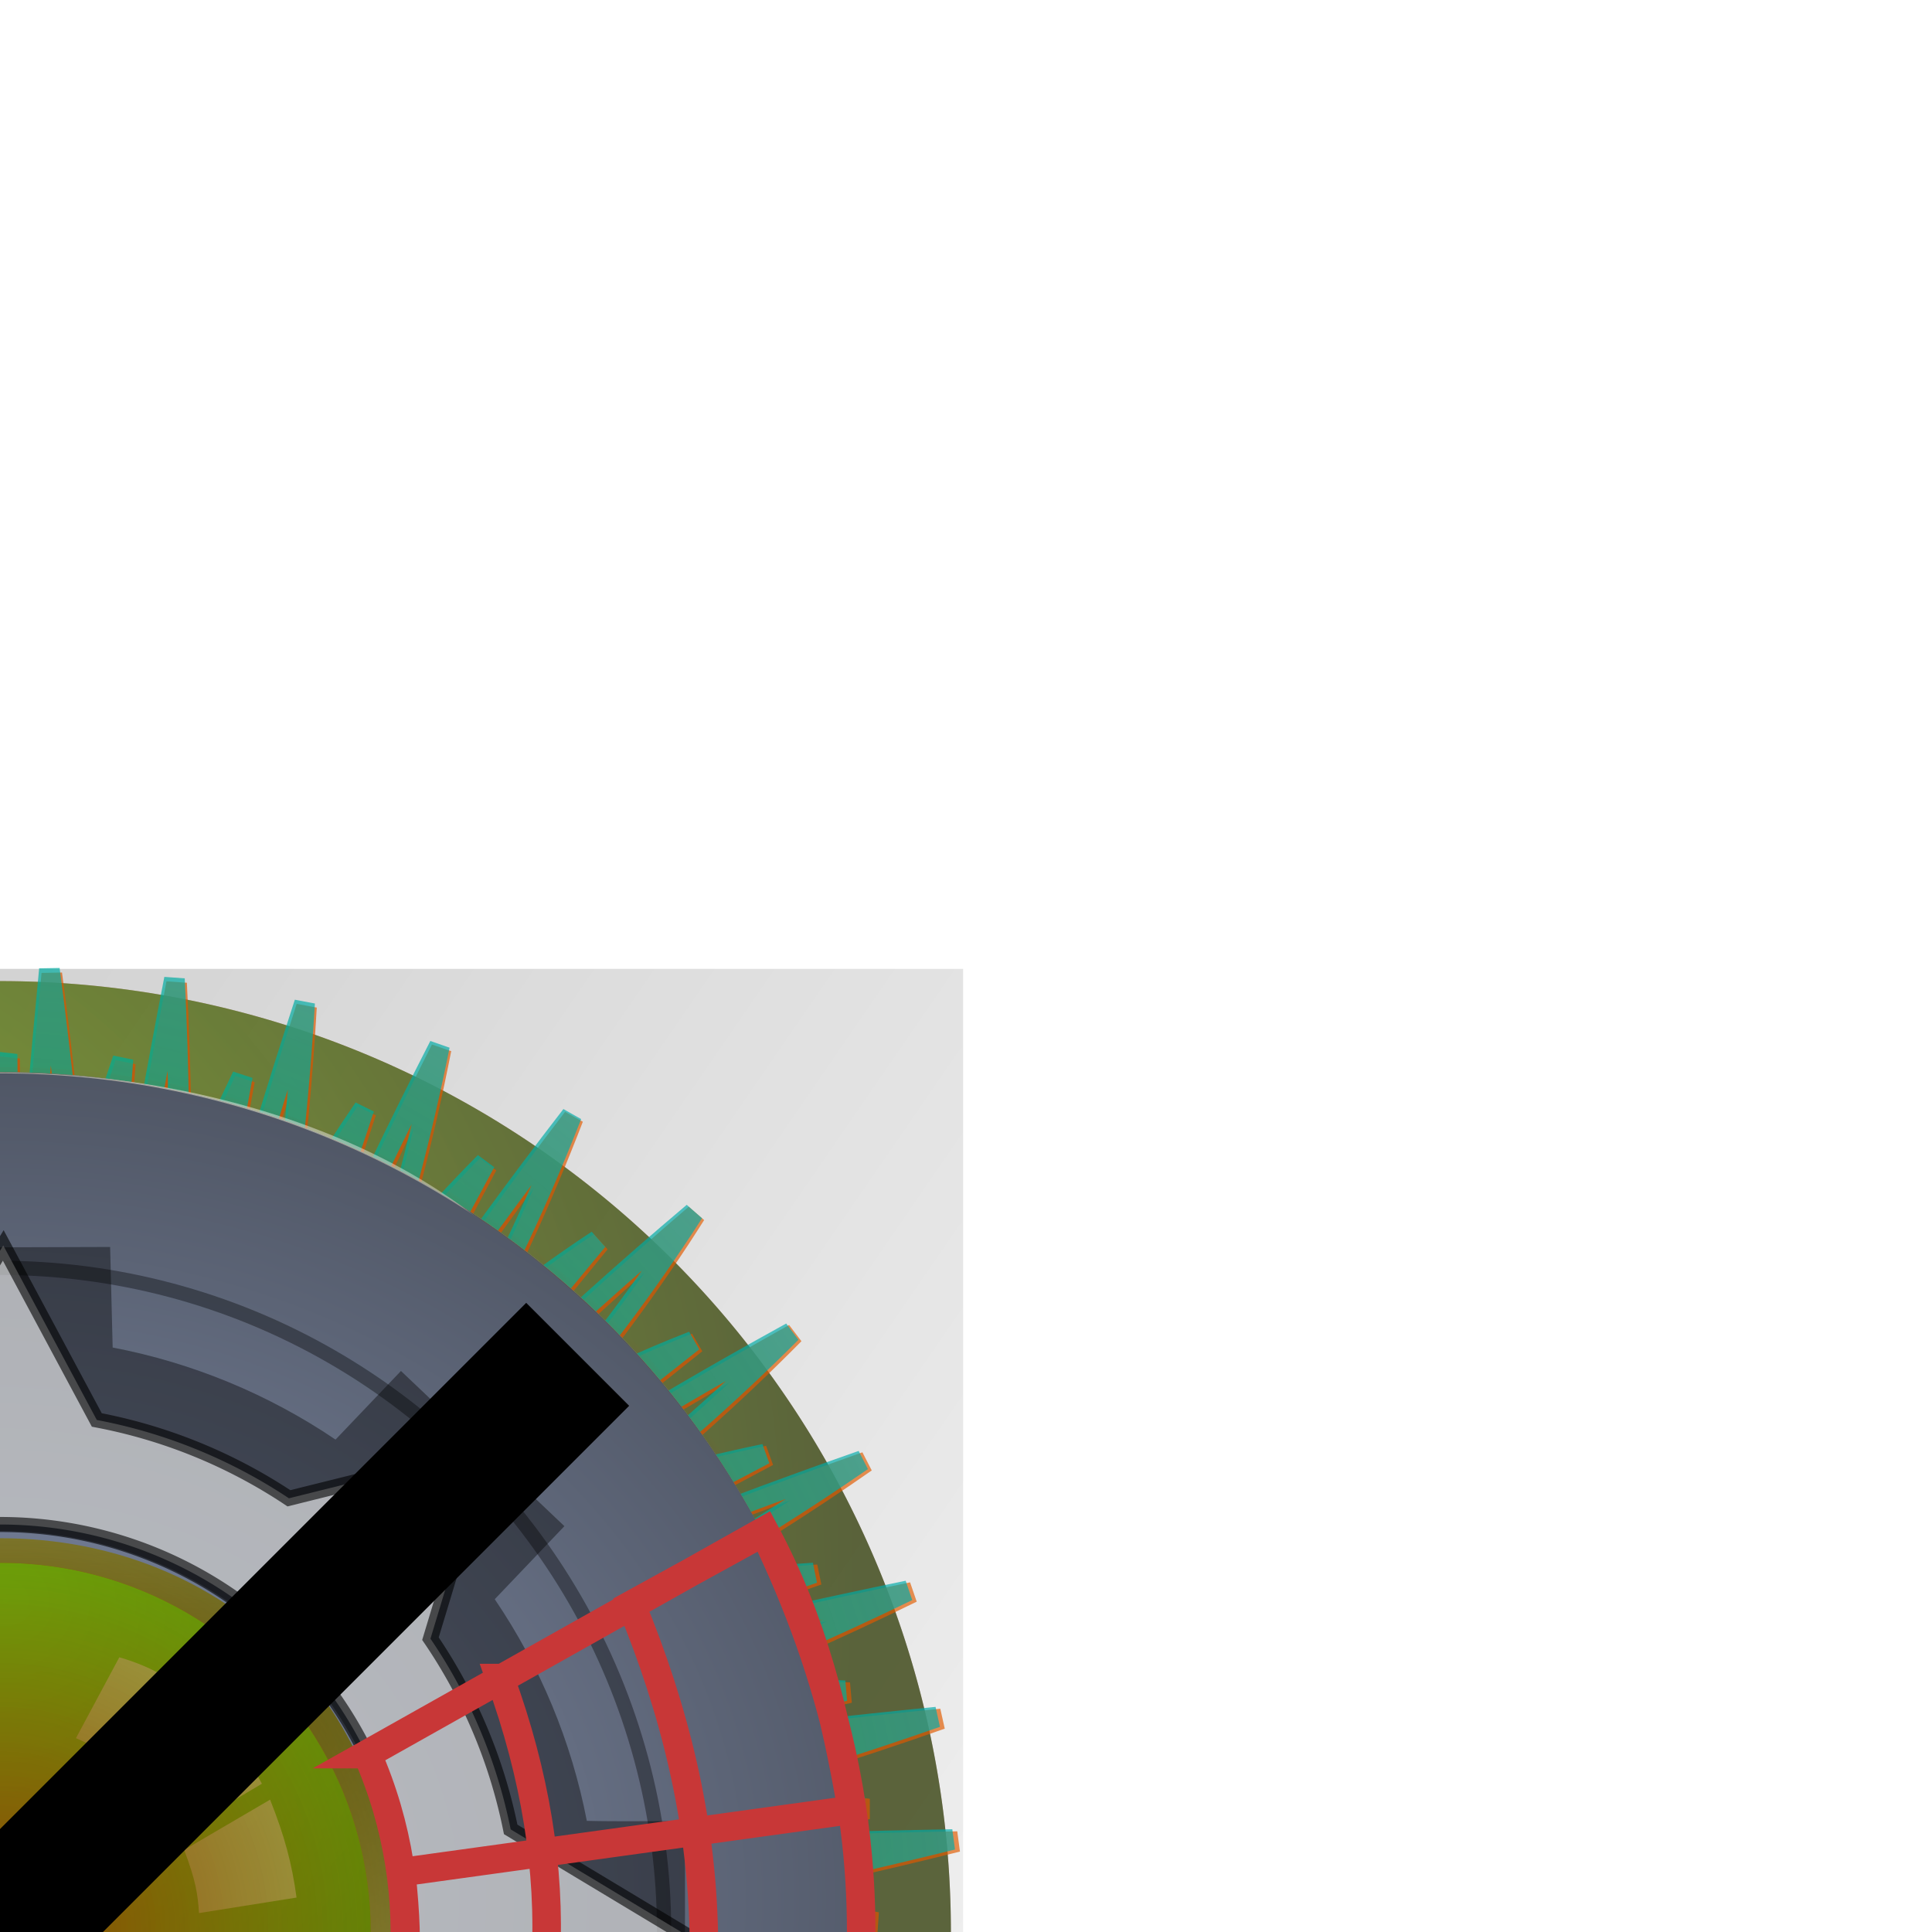 <?xml version="1.0" encoding="UTF-8" standalone="no"?>
<!-- Created with Inkscape (http://www.inkscape.org/) -->

<svg
   xmlns:osb="http://www.openswatchbook.org/uri/2009/osb"
   xmlns:dc="http://purl.org/dc/elements/1.1/"
   xmlns:cc="http://creativecommons.org/ns#"
   xmlns:rdf="http://www.w3.org/1999/02/22-rdf-syntax-ns#"
   xmlns:svg="http://www.w3.org/2000/svg"
   xmlns="http://www.w3.org/2000/svg"
   xmlns:xlink="http://www.w3.org/1999/xlink"
   xmlns:sodipodi="http://sodipodi.sourceforge.net/DTD/sodipodi-0.dtd"
   xmlns:inkscape="http://www.inkscape.org/namespaces/inkscape"
   inkscape:export-ydpi="96"
   inkscape:export-xdpi="96"
   inkscape:export-filename="C:\dev\quadrat\src\view\power\parasite.png"
   sodipodi:docname="piece_qr.svg"
   inkscape:version="0.92.2 (5c3e80d, 2017-08-06)"
   id="svg8"
   version="1.1"
   viewBox="0 0 67.733 67.733"
   height="256"
   width="256">
  <sodipodi:namedview
     inkscape:snap-center="true"
     inkscape:guide-bbox="true"
     showguides="true"
     inkscape:snap-global="true"
     inkscape:snap-others="true"
     inkscape:snap-nodes="false"
     showborder="false"
     units="px"
     inkscape:window-maximized="1"
     inkscape:window-y="-8"
     inkscape:window-x="-8"
     inkscape:window-height="1147"
     inkscape:window-width="1600"
     showgrid="false"
     inkscape:current-layer="g2366"
     inkscape:document-units="px"
     inkscape:cy="3.3019009"
     inkscape:cx="-2.7685832"
     inkscape:zoom="3.0230269"
     inkscape:pageshadow="2"
     inkscape:pageopacity="0.0"
     borderopacity="1.0"
     bordercolor="#666666"
     pagecolor="#ffffff"
     id="base" />
  <defs
     id="defs2">
    <linearGradient
       inkscape:collect="always"
       id="linearGradient991">
      <stop
         style="stop-color:#b40000;stop-opacity:0.709"
         offset="0"
         id="stop987" />
      <stop
         style="stop-color:#b43e00;stop-opacity:0.02"
         offset="1"
         id="stop989" />
    </linearGradient>
    <linearGradient
       id="linearGradient979"
       inkscape:collect="always">
      <stop
         id="stop975"
         offset="0"
         style="stop-color:#37ff10;stop-opacity:0.789" />
      <stop
         id="stop977"
         offset="1"
         style="stop-color:#37ff10;stop-opacity:0.02" />
    </linearGradient>
    <inkscape:path-effect
       effect="fill_between_strokes"
       id="path-effect24290"
       is_visible="true"
       linkedpath=""
       secondpath=""
       reversesecond="false" />
    <linearGradient
       id="linearGradient24268"
       osb:paint="solid">
      <stop
         style="stop-color:#000000;stop-opacity:1;"
         offset="0"
         id="stop24266" />
    </linearGradient>
    <linearGradient
       osb:paint="solid"
       id="linearGradient6948">
      <stop
         id="stop6946"
         offset="0"
         style="stop-color:#000000;stop-opacity:1;" />
    </linearGradient>
    <marker
       inkscape:isstock="true"
       style="overflow:visible;"
       id="marker6602"
       refX="0.0"
       refY="0.0"
       orient="auto"
       inkscape:stockid="Arrow1Lend">
      <path
         transform="scale(0.8) rotate(180) translate(12.5,0)"
         style="fill-rule:evenodd;stroke:none;stroke-width:1pt;stroke-opacity:1;fill:#808080;fill-opacity:1"
         d="M 0.0,0.0 L 5.0,-5.0 L -12.5,0.0 L 5.0,5.0 L 0.0,0.0 z "
         id="path6600" />
    </marker>
    <marker
       inkscape:isstock="true"
       style="overflow:visible;"
       id="Arrow1Lend"
       refX="0.0"
       refY="0.0"
       orient="auto"
       inkscape:stockid="Arrow1Lend">
      <path
         transform="scale(0.8) rotate(180) translate(12.5,0)"
         style="fill-rule:evenodd;stroke:none;stroke-width:1pt;stroke-opacity:1;fill:#808080;fill-opacity:1"
         d="M 0.0,0.0 L 5.0,-5.0 L -12.5,0.0 L 5.0,5.0 L 0.0,0.0 z "
         id="path6090" />
    </marker>
    <marker
       inkscape:isstock="true"
       style="overflow:visible"
       id="SquareL"
       refX="0.0"
       refY="0.0"
       orient="auto"
       inkscape:stockid="SquareL">
      <path
         transform="scale(0.8)"
         style="fill-rule:evenodd;stroke:#000000;stroke-width:1pt;stroke-opacity:1;fill:#808080;fill-opacity:1"
         d="M -5.0,-5.0 L -5.0,5.0 L 5.0,5.0 L 5.0,-5.0 L -5.0,-5.0 z "
         id="path6157" />
    </marker>
    <marker
       inkscape:isstock="true"
       style="overflow:visible"
       id="SquareM"
       refX="0.0"
       refY="0.0"
       orient="auto"
       inkscape:stockid="SquareM">
      <path
         transform="scale(0.4)"
         style="fill-rule:evenodd;stroke:none;stroke-width:1pt;stroke-opacity:1;fill:#808080;fill-opacity:1"
         d="M -5.0,-5.0 L -5.0,5.0 L 5.0,5.0 L 5.0,-5.0 L -5.0,-5.0 z "
         id="path6160" />
    </marker>
    <inkscape:path-effect
       reversesecond="false"
       secondpath=""
       linkedpath=""
       is_visible="true"
       id="path-effect6382"
       effect="fill_between_strokes" />
    <inkscape:path-effect
       bendpath-nodetypes="cc"
       vertical="false"
       scale_y_rel="false"
       prop_scale="1"
       bendpath="m -11.743,-27.354 c 2.739,1.505 5.624,-0.54 7.938,0"
       is_visible="true"
       id="path-effect6380"
       effect="bend_path" />
    <marker
       inkscape:isstock="true"
       style="overflow:visible"
       id="Arrow1Lstart"
       refX="0.0"
       refY="0.0"
       orient="auto"
       inkscape:stockid="Arrow1Lstart">
      <path
         transform="scale(0.8) translate(12.5,0)"
         style="fill-rule:evenodd;stroke:none;stroke-width:1pt;stroke-opacity:1;fill:#8693b0;fill-opacity:1"
         d="M 0.0,0.0 L 5.0,-5.0 L -12.5,0.0 L 5.0,5.0 L 0.0,0.0 z "
         id="path6087" />
    </marker>
    <linearGradient
       osb:paint="solid"
       id="linearGradient6083">
      <stop
         id="stop6081"
         offset="0"
         style="stop-color:#000000;stop-opacity:1;" />
    </linearGradient>
    <linearGradient
       osb:paint="solid"
       id="linearGradient6077">
      <stop
         id="stop6075"
         offset="0"
         style="stop-color:#000000;stop-opacity:1;" />
    </linearGradient>
    <linearGradient
       id="linearGradient932"
       inkscape:collect="always">
      <stop
         id="stop928"
         offset="0"
         style="stop-color:#c6c6c6;stop-opacity:1" />
      <stop
         id="stop930"
         offset="1"
         style="stop-color:#ffffff;stop-opacity:1" />
    </linearGradient>
    <inkscape:path-effect
       fuse_tolerance="0"
       vertical_pattern="false"
       prop_units="false"
       tang_offset="0"
       normal_offset="0"
       spacing="0"
       scale_y_rel="false"
       prop_scale="0.265"
       copytype="single_stretched"
       pattern="M 0,5 C 0,2.24 2.24,0 5,0 7.76,0 10,2.24 10,5 10,7.76 7.76,10 5,10 2.24,10 0,7.76 0,5 Z"
       is_visible="true"
       id="path-effect1635"
       effect="skeletal" />
    <inkscape:path-effect
       is_visible="true"
       id="path-effect1633"
       effect="spiro" />
    <linearGradient
       inkscape:collect="always"
       id="linearGradient1629">
      <stop
         style="stop-color:#8693b0;stop-opacity:1"
         offset="0"
         id="stop1625" />
      <stop
         style="stop-color:#171717;stop-opacity:1"
         offset="1"
         id="stop1627" />
    </linearGradient>
    <linearGradient
       inkscape:collect="always"
       id="linearGradient5200">
      <stop
         style="stop-color:#ad0000;stop-opacity:1"
         offset="0"
         id="stop5196" />
      <stop
         style="stop-color:#ff9100;stop-opacity:0.478"
         offset="1"
         id="stop5198" />
    </linearGradient>
    <inkscape:path-effect
       effect="skeletal"
       id="path-effect5192"
       is_visible="true"
       pattern="m -13.043,88.812 2.458,11.66 1.044,-11.893 -3.328,10.007 z"
       copytype="repeated_stretched"
       prop_scale="1.582"
       scale_y_rel="false"
       spacing="0"
       normal_offset="0"
       tang_offset="0"
       prop_units="false"
       vertical_pattern="false"
       fuse_tolerance="0" />
    <linearGradient
       id="linearGradient5186"
       inkscape:collect="always">
      <stop
         id="stop5182"
         offset="0"
         style="stop-color:#00b915;stop-opacity:1" />
      <stop
         id="stop5184"
         offset="1"
         style="stop-color:#00a2ff;stop-opacity:0.48" />
    </linearGradient>
    <inkscape:path-effect
       fuse_tolerance="0"
       vertical_pattern="false"
       prop_units="false"
       tang_offset="0"
       normal_offset="0"
       spacing="0"
       scale_y_rel="false"
       prop_scale="1.582"
       copytype="repeated_stretched"
       pattern="m -13.075,88.779 2.458,11.66 1.044,-11.893 -3.328,10.007 z"
       is_visible="true"
       id="path-effect5111"
       effect="skeletal" />
    <inkscape:path-effect
       pattern-nodetypes="cc"
       fuse_tolerance="0"
       vertical_pattern="false"
       prop_units="false"
       tang_offset="0"
       normal_offset="0"
       spacing="0"
       scale_y_rel="false"
       prop_scale="1.15"
       copytype="repeated_stretched"
       pattern="m -3.692,-9.722 3.953,8.614"
       is_visible="true"
       id="path-effect5078"
       effect="skeletal" />
    <inkscape:path-effect
       fuse_tolerance="0"
       vertical_pattern="false"
       prop_units="false"
       tang_offset="0"
       normal_offset="0"
       spacing="0"
       scale_y_rel="false"
       prop_scale="1"
       copytype="single_stretched"
       pattern="M 0,0 H 1"
       is_visible="true"
       id="path-effect5065"
       effect="skeletal" />
    <inkscape:path-effect
       fuse_tolerance="0"
       vertical_pattern="false"
       prop_units="false"
       tang_offset="0"
       normal_offset="0"
       spacing="0"
       scale_y_rel="false"
       prop_scale="1000000"
       copytype="repeated_stretched"
       pattern="M 0,0 H 1"
       is_visible="true"
       id="path-effect5038"
       effect="skeletal" />
    <linearGradient
       inkscape:collect="always"
       id="linearGradient4700">
      <stop
         style="stop-color:#ffffff;stop-opacity:1"
         offset="0"
         id="stop4696" />
      <stop
         style="stop-color:#fdfdfd;stop-opacity:0.331"
         offset="1"
         id="stop4698" />
    </linearGradient>
    <linearGradient
       inkscape:collect="always"
       id="linearGradient4668">
      <stop
         style="stop-color:#fdfdfd;stop-opacity:0"
         offset="0"
         id="stop4664" />
      <stop
         style="stop-color:#050505;stop-opacity:1"
         offset="1"
         id="stop4666" />
    </linearGradient>
    <linearGradient
       inkscape:collect="always"
       id="linearGradient4644">
      <stop
         style="stop-color:#f1f1f1;stop-opacity:0.51"
         offset="0"
         id="stop4640" />
      <stop
         style="stop-color:#ffffff;stop-opacity:0"
         offset="1"
         id="stop4642" />
    </linearGradient>
    <linearGradient
       id="linearGradient4628"
       inkscape:collect="always">
      <stop
         id="stop4624"
         offset="0"
         style="stop-color:#000000;stop-opacity:0" />
      <stop
         id="stop4626"
         offset="1"
         style="stop-color:#000000;stop-opacity:0.389" />
    </linearGradient>
    <linearGradient
       inkscape:collect="always"
       id="linearGradient4613">
      <stop
         style="stop-color:#38ff10;stop-opacity:1"
         offset="0"
         id="stop4609" />
      <stop
         style="stop-color:#145100;stop-opacity:0.988"
         offset="1"
         id="stop4611" />
    </linearGradient>
    <linearGradient
       inkscape:collect="always"
       id="linearGradient4607">
      <stop
         style="stop-color:#111111;stop-opacity:1"
         offset="0"
         id="stop4603" />
      <stop
         style="stop-color:#ffffff;stop-opacity:1"
         offset="1"
         id="stop4605" />
    </linearGradient>
    <linearGradient
       id="linearGradient4587"
       inkscape:collect="always">
      <stop
         id="stop4583"
         offset="0"
         style="stop-color:#dbdbdb;stop-opacity:1" />
      <stop
         id="stop4585"
         offset="1"
         style="stop-color:#050505;stop-opacity:1" />
    </linearGradient>
    <radialGradient
       inkscape:collect="always"
       xlink:href="#linearGradient4587"
       id="radialGradient4581"
       gradientUnits="userSpaceOnUse"
       gradientTransform="matrix(4.223,-6.9026002e-4,6.1694356e-4,3.773,-158.503,13.122)"
       cx="53.885"
       cy="-11.164"
       fx="53.885"
       fy="-11.164"
       r="33.999" />
    <radialGradient
       inkscape:collect="always"
       xlink:href="#linearGradient4607"
       id="radialGradient4601"
       cx="68.534"
       cy="-29.486"
       fx="68.534"
       fy="-29.486"
       r="15.478"
       gradientUnits="userSpaceOnUse"
       gradientTransform="matrix(4.479,0.071,-0.025,1.6,-238.704,12.797)" />
    <radialGradient
       inkscape:collect="always"
       xlink:href="#linearGradient4613"
       id="radialGradient4615"
       cx="68.845"
       cy="-26.747"
       fx="68.845"
       fy="-26.747"
       r="14.287"
       gradientUnits="userSpaceOnUse"
       gradientTransform="matrix(2.47,-0.009,0.008,2.271,-101.079,26.977)" />
    <radialGradient
       inkscape:collect="always"
       xlink:href="#linearGradient4628"
       id="radialGradient4622"
       gradientUnits="userSpaceOnUse"
       gradientTransform="matrix(2.262,0.014,-0.013,2.208,-87.229,24.087)"
       cx="68.988"
       cy="-21.271"
       fx="68.988"
       fy="-21.271"
       r="14.287" />
    <filter
       inkscape:collect="always"
       style="color-interpolation-filters:sRGB"
       id="filter4634"
       x="-0.004"
       width="1.007"
       y="-0.004"
       height="1.007">
      <feGaussianBlur
         inkscape:collect="always"
         stdDeviation="0.046"
         id="feGaussianBlur4636" />
    </filter>
    <linearGradient
       inkscape:collect="always"
       xlink:href="#linearGradient4644"
       id="linearGradient4646"
       x1="69.205"
       y1="55.33"
       x2="69.298"
       y2="22.963"
       gradientUnits="userSpaceOnUse"
       gradientTransform="matrix(1,0,0,-0.765,-0.187,-12.076)" />
    <radialGradient
       inkscape:collect="always"
       xlink:href="#linearGradient4668"
       id="radialGradient4662"
       gradientUnits="userSpaceOnUse"
       gradientTransform="matrix(1.201,-0.008,0.008,1.188,6.158,-18.988)"
       cx="52.236"
       cy="-3.98"
       fx="52.236"
       fy="-3.98"
       r="33.999" />
    <radialGradient
       inkscape:collect="always"
       xlink:href="#linearGradient4700"
       id="radialGradient4702"
       cx="68.924"
       cy="-21.431"
       fx="68.924"
       fy="-21.431"
       r="28.092"
       gradientUnits="userSpaceOnUse" />
    <filter
       inkscape:collect="always"
       style="color-interpolation-filters:sRGB"
       id="filter4816"
       x="-0.1"
       width="1.199"
       y="-0.1"
       height="1.199">
      <feGaussianBlur
         inkscape:collect="always"
         stdDeviation="2.332"
         id="feGaussianBlur4818" />
    </filter>
    <filter
       id="filter4958"
       style="color-interpolation-filters:sRGB;"
       inkscape:label="Rough Paper"
       inkscape:menu="Textures"
       inkscape:menu-tooltip="Aquarelle paper effect which can be used for pictures as for objects"
       width="1.3"
       x="-0.15"
       height="1.3"
       y="-0.15">
      <feTurbulence
         id="feTurbulence4944"
         result="result4"
         seed="0"
         numOctaves="5"
         baseFrequency="0.04"
         type="fractalNoise" />
      <feDisplacementMap
         id="feDisplacementMap4946"
         result="result3"
         scale="10"
         xChannelSelector="R"
         yChannelSelector="G"
         in2="result4"
         in="SourceGraphic" />
      <feDiffuseLighting
         id="feDiffuseLighting4950"
         in="result4"
         result="result1"
         surfaceScale="2"
         diffuseConstant="1"
         lighting-color="rgb(233,230,215)">
        <feDistantLight
           id="feDistantLight4948"
           elevation="40"
           azimuth="235" />
      </feDiffuseLighting>
      <feComposite
         id="feComposite4952"
         result="result2"
         in2="result1"
         in="result3"
         operator="in" />
      <feComposite
         id="feComposite4954"
         k1="1.7"
         operator="arithmetic"
         result="result5"
         in2="result1" />
      <feBlend
         id="feBlend4956"
         mode="normal"
         in2="result3"
         in="result5" />
    </filter>
    <radialGradient
       gradientUnits="userSpaceOnUse"
       gradientTransform="matrix(1.44,-0.019,0.021,1.53,-92.097,108.442)"
       r="37.083"
       fy="-25.71"
       fx="64.297"
       cy="-25.71"
       cx="64.297"
       id="radialGradient5188"
       xlink:href="#linearGradient5200"
       inkscape:collect="always" />
    <radialGradient
       r="37.083"
       fy="-25.71"
       fx="64.297"
       cy="-25.71"
       cx="64.297"
       gradientTransform="matrix(1.435,-0.02,0.021,1.535,-91.857,108.498)"
       gradientUnits="userSpaceOnUse"
       id="radialGradient5194"
       xlink:href="#linearGradient5186"
       inkscape:collect="always" />
    <filter
       id="filter1377"
       style="color-interpolation-filters:sRGB;"
       inkscape:menu-tooltip="Metallized effect with a soft lighting, slightly translucent at the edges"
       inkscape:menu="Materials"
       inkscape:label="Metallized Paint">
      <feGaussianBlur
         id="feGaussianBlur1351"
         result="result1"
         stdDeviation="1" />
      <feComposite
         id="feComposite1353"
         operator="in"
         result="result4"
         in2="result1"
         in="result1" />
      <feBlend
         id="feBlend1355"
         in2="result4"
         result="result5"
         mode="screen"
         in="result1" />
      <feGaussianBlur
         id="feGaussianBlur1357"
         in="result5"
         result="result6"
         stdDeviation="8" />
      <feComposite
         id="feComposite1359"
         result="result8"
         in2="result5"
         in="result6"
         operator="atop" />
      <feComposite
         id="feComposite1361"
         in2="result8"
         in="result6"
         result="fbSourceGraphic"
         operator="in" />
      <feGaussianBlur
         id="feGaussianBlur1363"
         stdDeviation="2.5"
         in="fbSourceGraphic"
         result="result0" />
      <feSpecularLighting
         id="feSpecularLighting1367"
         in="result0"
         result="result1"
         lighting-color="rgb(255,255,255)"
         surfaceScale="1"
         specularConstant="1.5"
         specularExponent="45">
        <fePointLight
           id="fePointLight1365"
           x="-6000"
           y="-9000"
           z="21000" />
      </feSpecularLighting>
      <feComposite
         id="feComposite1369"
         in2="fbSourceGraphic"
         in="result1"
         result="result2"
         operator="in" />
      <feComposite
         id="feComposite1371"
         in2="result2"
         in="fbSourceGraphic"
         result="result4"
         operator="arithmetic"
         k2="1"
         k3="1" />
      <feComposite
         id="feComposite1373"
         result="result91"
         in2="result4"
         in="result9"
         operator="in" />
      <feBlend
         id="feBlend1375"
         in2="result91"
         mode="multiply" />
    </filter>
    <radialGradient
       r="33.999"
       fy="-8.133"
       fx="53.626"
       cy="-8.133"
       cx="53.626"
       gradientTransform="matrix(7.696,-0.035,0.03,6.601,-413.972,306.906)"
       gradientUnits="userSpaceOnUse"
       id="radialGradient1449"
       xlink:href="#linearGradient1629"
       inkscape:collect="always" />
    <linearGradient
       gradientUnits="userSpaceOnUse"
       y2="106.736"
       x2="43.163"
       y1="50.94"
       x1="-38.016"
       id="linearGradient926"
       xlink:href="#linearGradient932"
       inkscape:collect="always"
       gradientTransform="matrix(1.005,0,0,1.005,0,-0.314)" />
    <marker
       id="marker4606"
       orient="auto"
       refY="4.748"
       refX="4.748"
       markerHeight="9.497"
       markerWidth="9.497">
      <path
         style="opacity:1;fill:#808080;fill-opacity:1;stroke:none;stroke-width:0.503;stroke-miterlimit:4;stroke-dasharray:0.503, 0.503;stroke-dashoffset:0"
         d="M 0,0 H 9.497 V 9.497 H 0 Z"
         id="rect6440"
         inkscape:connector-curvature="0" />
    </marker>
    <radialGradient
       inkscape:collect="always"
       xlink:href="#linearGradient5200"
       id="radialGradient4699"
       gradientUnits="userSpaceOnUse"
       gradientTransform="matrix(2.47,-0.009,0.008,2.271,-101.079,26.977)"
       cx="68.845"
       cy="-26.747"
       fx="68.845"
       fy="-26.747"
       r="14.287" />
    <radialGradient
       inkscape:collect="always"
       xlink:href="#linearGradient991"
       id="radialGradient967"
       gradientUnits="userSpaceOnUse"
       gradientTransform="matrix(2.366,-0.005,0.005,2.374,-93.893,28.966)"
       cx="68.829"
       cy="-21.113"
       fx="68.829"
       fy="-21.113"
       r="14.287" />
    <radialGradient
       inkscape:collect="always"
       xlink:href="#linearGradient979"
       id="radialGradient985"
       gradientUnits="userSpaceOnUse"
       gradientTransform="matrix(2.359,-0.005,0.005,2.368,-93.32,28.918)"
       cx="68.829"
       cy="-21.113"
       fx="68.829"
       fy="-21.113"
       r="14.287" />
    <radialGradient
       inkscape:collect="always"
       xlink:href="#linearGradient4526"
       id="radialGradient4528"
       cx="79.052"
       cy="123.73"
       fx="79.052"
       fy="123.73"
       r="124.535"
       gradientUnits="userSpaceOnUse"
       gradientTransform="matrix(-2.1280268e-4,0.348,-0.341,-2.190336e-4,29.859,27.321)" />
    <linearGradient
       inkscape:collect="always"
       id="linearGradient4526">
      <stop
         style="stop-color:#ff0000;stop-opacity:1"
         offset="0"
         id="stop4522" />
      <stop
         style="stop-color:#550000;stop-opacity:1"
         offset="1"
         id="stop4524" />
    </linearGradient>
    <radialGradient
       inkscape:collect="always"
       xlink:href="#linearGradient4613"
       id="radialGradient2393"
       gradientUnits="userSpaceOnUse"
       gradientTransform="matrix(-2.1280268e-4,0.348,-0.341,-2.190336e-4,29.859,27.321)"
       cx="79.052"
       cy="123.73"
       fx="79.052"
       fy="123.73"
       r="124.535" />
  </defs>
  <rect
     style="display:inline;opacity:1;fill:url(#linearGradient926);fill-opacity:1;stroke:#666666;stroke-width:0.201;stroke-miterlimit:4;stroke-dasharray:0,2.209;stroke-dashoffset:0"
     id="cell"
     width="67.532"
     height="67.532"
     x="-33.766"
     y="33.967"
     inkscape:export-filename="C:\dev\quadrat\src\battle\cell_1_s.png"
     inkscape:export-xdpi="96"
     inkscape:export-ydpi="96"
     inkscape:label="cell"
     sodipodi:insensitive="true" />
  <g
     id="g2366"
     inkscape:label="project">
    <path
       style="opacity:0.5;fill:url(#radialGradient4528);fill-opacity:1;stroke-width:0.096;stroke-miterlimit:4;stroke-dasharray:none"
       d="M -2.1860938e-6,34.396 A 33.337,33.338 0 0 0 -33.337,67.733 33.337,33.338 0 0 0 -2.1860938e-6,101.071 33.337,33.338 0 0 0 33.337,67.733 33.337,33.338 0 0 0 -2.1860938e-6,34.396 Z m 0,7.293 A 26.045,26.045 0 0 1 26.045,67.733 26.045,26.045 0 0 1 -2.1860938e-6,93.778 26.045,26.045 0 0 1 -26.045,67.733 26.045,26.045 0 0 1 -2.1860938e-6,41.688 Z"
       id="project_black"
       inkscape:connector-curvature="0"
       inkscape:label="project_black" />
    <path
       inkscape:label="project_white"
       inkscape:connector-curvature="0"
       id="project_white"
       d="M -2.1860938e-6,34.396 A 33.337,33.338 0 0 0 -33.337,67.733 33.337,33.338 0 0 0 -2.1860938e-6,101.071 33.337,33.338 0 0 0 33.337,67.733 33.337,33.338 0 0 0 -2.1860938e-6,34.396 Z m 0,7.293 A 26.045,26.045 0 0 1 26.045,67.733 26.045,26.045 0 0 1 -2.1860938e-6,93.778 26.045,26.045 0 0 1 -26.045,67.733 26.045,26.045 0 0 1 -2.1860938e-6,41.688 Z"
       style="display:inline;opacity:0.5;fill:url(#radialGradient2393);fill-opacity:1;stroke-width:0.096;stroke-miterlimit:4;stroke-dasharray:none" />
  </g>
  <g
     id="g2391"
     inkscape:label="ability"
     style="display:inline"
     sodipodi:insensitive="true">
    <path
       style="display:inline;opacity:1;fill:none;fill-opacity:0.988;fill-rule:evenodd;stroke:url(#radialGradient5188);stroke-width:0.722;stroke-linecap:round;stroke-miterlimit:4;stroke-dasharray:none"
       d="m 15.3,68.203 c 6.105,-0.945 12.215,-2.126 18.267,-3.639 -6.295,0.118 -12.583,0.371 -18.855,0.776 5.345,0.303 10.716,1.043 16.032,2.058 -5.148,0.283 -10.297,0.551 -15.444,0.805 z m -0.222,-2.903 c 6.053,-1.321 12.049,-2.967 17.924,-5.036 -6.256,0.631 -12.484,1.437 -18.672,2.438 5.32,-0.259 10.72,0.035 16.119,0.719 -5.121,0.647 -10.245,1.273 -15.371,1.878 z m -0.387,-2.671 c 5.903,-1.819 11.688,-4.054 17.289,-6.801 -6.145,1.284 -12.238,2.786 -18.268,4.523 5.252,-0.95 10.636,-1.232 16.073,-1.007 -5.025,1.121 -10.057,2.216 -15.095,3.285 z m -0.629,-2.393 c 1.061,-0.458 2.115,-0.933 3.162,-1.427 4.542,-2.126 8.954,-4.638 13.132,-7.553 -5.94,2.109 -11.771,4.49 -17.46,7.151 4.559,-1.668 9.428,-2.677 14.378,-3.089 0.466,-0.041 0.934,-0.077 1.402,-0.108 -4.862,1.707 -9.733,3.383 -14.614,5.026 z m -0.837,-1.996 c 5.283,-3.209 10.22,-7.024 14.616,-11.473 -5.491,3.063 -10.796,6.417 -15.878,10.069 4.51,-2.76 9.599,-4.664 14.969,-5.795 -4.549,2.437 -9.118,4.837 -13.708,7.199 z m -0.969,-1.626 c 4.388,-3.82 8.301,-8.203 11.573,-13.176 0.186,-0.284 0.37,-0.57 0.552,-0.858 -4.788,4.096 -9.278,8.485 -13.472,13.132 1.343,-1.3 2.779,-2.511 4.307,-3.619 2.802,-2.032 5.889,-3.692 9.18,-5.001 -4.015,3.214 -8.062,6.388 -12.139,9.522 z M 11.148,55.435 C 14.866,50.53 17.842,45.053 20.097,39.197 16.281,44.191 12.761,49.397 9.533,54.781 12.617,50.449 16.447,46.61 21.022,43.572 17.773,47.56 14.481,51.515 11.148,55.435 Z M 9.713,54.461 C 12.34,48.892 14.25,42.935 15.465,36.782 12.619,42.404 10.064,48.159 7.799,54.011 10.139,49.248 13.233,44.763 17.08,40.862 14.665,45.419 12.21,49.952 9.713,54.461 Z M 7.921,53.663 c 0.331,-1.245 0.633,-2.499 0.904,-3.76 1.017,-4.794 1.637,-9.67 1.92,-14.599 -1.928,5.975 -3.616,12.015 -5.084,18.108 1.597,-4.511 3.64,-8.882 6.254,-13.027 0.298,-0.468 0.604,-0.933 0.918,-1.394 -1.597,4.903 -3.235,9.794 -4.912,14.672 z M 5.735,53.052 C 6.392,46.926 6.506,40.712 6.191,34.472 5,40.645 4.003,46.854 3.18,53.087 4.485,47.892 6.226,42.782 8.574,37.876 7.658,42.941 6.712,48 5.735,53.052 Z m -2.521,-0.332 C 3.141,46.538 2.637,40.325 1.816,34.143 1.211,40.412 0.754,46.687 0.426,52.957 1.372,47.696 2.638,42.431 4.393,37.282 4.024,42.431 3.631,47.577 3.213,52.72 Z M 0.428,52.589 C 0.294,51.29 0.146,49.992 -0.015,48.696 -0.632,43.849 -1.389,38.997 -2.341,34.167 -2.522,40.458 -2.58,46.75 -2.492,53.035 c 0.523,-4.775 1.382,-9.553 2.444,-14.282 0.124,-0.546 0.252,-1.092 0.384,-1.638 0.048,5.157 0.079,10.314 0.092,15.473 z m -2.942,0.078 c -1.027,-6.11 -2.36,-12.183 -4.11,-18.161 0.304,6.282 0.778,12.544 1.446,18.778 0.032,-5.328 0.613,-10.706 1.558,-16.062 0.389,5.147 0.757,10.295 1.107,15.445 z m -2.719,0.253 c -1.506,-5.992 -3.423,-11.89 -5.861,-17.634 0.949,6.206 2.116,12.373 3.523,18.49 -0.664,-5.297 -0.649,-10.69 -0.138,-16.107 0.851,5.079 1.676,10.163 2.475,15.251 z m -2.433,0.501 c -0.283,-0.769 -0.575,-1.535 -0.877,-2.298 -1.947,-4.977 -4.342,-9.843 -7.223,-14.456 1.792,6.046 3.868,11.995 6.241,17.808 -1.512,-4.833 -2.258,-9.986 -2.353,-15.174 -0.006,-0.25 -0.01,-0.499 -0.013,-0.749 1.441,4.949 2.849,9.905 4.225,14.869 z m -2.008,0.718 C -12.599,48.693 -16.164,43.573 -20.429,38.995 c 2.803,5.626 5.92,11.07 9.366,16.291 -2.6,-4.599 -4.257,-9.776 -5.105,-15.203 2.205,4.666 4.37,9.351 6.495,14.056 z m -1.599,0.846 c -3.122,-3.939 -6.707,-7.521 -10.788,-10.629 -0.906,-0.687 -1.834,-1.349 -2.783,-1.985 3.932,4.918 8.184,9.533 12.715,13.845 -1.608,-1.736 -3.062,-3.623 -4.331,-5.66 -1.566,-2.514 -2.832,-5.229 -3.822,-8.088 3.046,4.141 6.049,8.314 9.008,12.518 z m -1.127,0.983 c -4.778,-3.867 -10.185,-6.973 -16.003,-9.34 4.906,3.927 10.042,7.553 15.369,10.879 -4.286,-3.151 -8.047,-7.063 -10.941,-11.732 3.896,3.355 7.755,6.753 11.576,10.193 z m -0.952,1.353 c -5.51,-2.746 -11.442,-4.757 -17.581,-6.053 5.579,2.936 11.299,5.573 17.12,7.913 -4.73,-2.391 -9.177,-5.554 -12.998,-9.487 4.512,2.5 8.998,5.042 13.459,7.627 z m -0.807,1.733 c -0.98,-0.277 -1.967,-0.535 -2.958,-0.773 -5.033,-1.187 -10.163,-1.932 -15.355,-2.302 5.945,2.009 11.957,3.78 18.026,5.332 -4.647,-1.72 -9.136,-3.914 -13.376,-6.72 -0.315,-0.212 -0.629,-0.427 -0.941,-0.646 4.881,1.662 9.75,3.366 14.604,5.11 z m -0.647,2.179 c -6.113,-0.742 -12.321,-0.943 -18.564,-0.719 6.153,1.278 12.345,2.364 18.566,3.277 -5.177,-1.382 -10.259,-3.194 -15.129,-5.607 5.049,0.986 10.091,2.002 15.127,3.049 z m -0.364,2.52 c -6.18,-0.016 -12.401,0.398 -18.602,1.124 6.262,0.699 12.536,1.251 18.809,1.677 -5.258,-1.031 -10.505,-2.375 -15.626,-4.203 5.143,0.444 10.282,0.911 15.418,1.403 z m -0.161,2.793 c -3.735,0.329 -7.466,0.775 -11.177,1.31 -2.432,0.348 -4.866,0.73 -7.298,1.153 6.284,0.282 12.578,0.464 18.873,0.524 -3.227,-0.446 -6.45,-1.023 -9.65,-1.687 -2.082,-0.432 -4.164,-0.91 -6.241,-1.445 5.164,0.031 10.328,0.079 15.493,0.145 z m 0.029,3.001 c -6.13,0.922 -12.25,2.097 -18.292,3.642 6.299,-0.125 12.586,-0.399 18.85,-0.845 -5.333,-0.247 -10.708,-0.988 -16.041,-2.028 5.161,-0.273 10.322,-0.529 15.483,-0.769 z m 0.192,2.839 c -6.051,1.33 -12.025,3.023 -17.857,5.195 6.241,-0.701 12.446,-1.601 18.604,-2.722 -5.3,0.396 -10.694,0.159 -16.099,-0.515 5.114,-0.676 10.231,-1.328 15.353,-1.958 z m 0.388,2.552 c -5.867,1.889 -11.593,4.25 -17.113,7.199 3.194,-0.756 6.372,-1.58 9.533,-2.476 2.883,-0.817 5.748,-1.705 8.59,-2.662 -0.776,0.191 -1.558,0.362 -2.344,0.515 -4.479,0.821 -9.056,1.106 -13.679,0.973 4.997,-1.213 10.001,-2.396 15.012,-3.55 z m 0.665,2.189 c -5.597,2.571 -10.956,5.827 -15.826,9.787 5.815,-2.445 11.474,-5.207 16.931,-8.294 -4.778,2.264 -10.088,3.609 -15.539,4.109 4.797,-1.909 9.609,-3.776 14.434,-5.602 z m 0.79,1.682 c -5.077,3.515 -9.677,7.728 -13.548,12.655 5.176,-3.554 10.092,-7.442 14.704,-11.669 -4.088,3.35 -8.982,5.718 -14.29,7.18 4.349,-2.766 8.728,-5.488 13.134,-8.166 z m 0.891,1.239 c -2.256,2.385 -4.306,4.973 -6.112,7.767 -1.566,2.422 -2.939,4.972 -4.131,7.626 4.177,-4.693 8.003,-9.654 11.5,-14.841 -2.125,2.747 -4.601,5.227 -7.469,7.33 -1.497,1.096 -3.091,2.074 -4.767,2.939 3.617,-3.652 7.277,-7.26 10.979,-10.822 z m 1.059,0.862 c -2.996,5.354 -5.156,11.207 -6.604,17.326 3.084,-5.483 5.862,-11.135 8.355,-16.912 -2.521,4.703 -5.757,9.064 -9.859,12.696 2.656,-4.4 5.359,-8.77 8.108,-13.11 z m 1.615,0.756 c -1.827,5.895 -2.941,12.069 -3.465,18.288 0.775,-2.161 1.516,-4.331 2.223,-6.507 1.232,-3.801 2.373,-7.625 3.429,-11.468 -0.389,0.988 -0.798,1.969 -1.23,2.942 -1.706,3.903 -3.828,7.717 -6.443,11.24 1.789,-4.848 3.617,-9.68 5.486,-14.495 z m 2.103,0.67 c -0.838,6.12 -1.153,12.316 -1.074,18.549 1.401,-6.12 2.62,-12.277 3.681,-18.463 -1.519,5.13 -3.427,10.161 -5.918,15.005 1.075,-5.036 2.178,-10.066 3.311,-15.091 z m 2.561,0.45 c -0.144,6.172 0.112,12.385 0.64,18.598 0.868,-6.23 1.607,-12.477 2.239,-18.733 -1.226,5.227 -2.707,10.419 -4.637,15.491 0.564,-5.122 1.149,-10.241 1.758,-15.357 z m 2.86,0.233 c 0.371,6.185 1.02,12.376 1.817,18.533 0.072,-0.887 0.142,-1.774 0.211,-2.661 0.438,-5.374 0.774,-10.76 0.996,-16.153 -0.233,1.426 -0.497,2.849 -0.79,4.268 -0.838,3.836 -1.769,7.676 -2.868,11.486 0.197,-5.158 0.408,-10.316 0.635,-15.473 z m 3.024,0.087 C 1.521,89.255 2.528,95.401 3.958,101.476 3.994,95.179 3.856,88.889 3.525,82.619 3.204,87.946 2.342,93.3 1.091,98.586 0.989,93.426 0.908,88.267 0.848,83.108 Z M 3.559,82.985 C 4.744,89.06 6.346,95.065 8.453,100.93 7.845,94.676 7.023,88.455 5.972,82.278 6.317,87.586 6.014,92.982 5.212,98.372 4.635,93.247 4.084,88.117 3.559,82.985 Z m 2.488,-0.347 c 1.809,5.896 4.117,11.654 7.012,17.203 -0.441,-1.955 -0.909,-3.904 -1.402,-5.847 -1.05,-4.147 -2.229,-8.262 -3.539,-12.336 0.249,1.112 0.463,2.234 0.642,3.363 0.643,4.162 0.837,8.405 0.657,12.683 C 8.263,92.69 7.139,87.667 6.047,82.638 Z m 2.196,-0.632 C 10.782,87.626 13.943,93.019 17.735,98.006 15.419,92.147 12.817,86.418 9.926,80.853 11.972,85.743 13.205,91.052 13.67,96.502 11.823,91.683 10.014,86.85 8.243,82.005 Z m 1.862,-0.831 c 3.396,5.155 7.42,9.913 12.079,14.095 -3.304,-5.344 -6.902,-10.485 -10.798,-15.39 2.989,4.375 5.125,9.363 6.455,14.686 -2.617,-4.44 -5.196,-8.904 -7.736,-13.39 z m 1.516,-1.014 c 2.249,2.356 4.676,4.553 7.281,6.564 2.31,1.783 4.751,3.408 7.304,4.877 -4.317,-4.571 -8.902,-8.859 -13.72,-12.861 2.523,2.426 4.762,5.167 6.639,8.212 0.962,1.561 1.824,3.193 2.59,4.887 -3.404,-3.86 -6.769,-7.753 -10.094,-11.679 z m 1.154,-1.193 c 5.072,3.479 10.661,6.25 16.589,8.312 -5.135,-3.632 -10.463,-6.976 -15.952,-10.027 4.424,2.952 8.397,6.656 11.639,11.076 -4.123,-3.08 -8.215,-6.2 -12.276,-9.36 z m 0.964,-1.546 c 5.665,2.431 11.677,4.157 17.858,5.176 -4.449,-2.079 -8.971,-3.979 -13.551,-5.698 -1.294,-0.487 -2.591,-0.961 -3.893,-1.422 0.333,0.154 0.664,0.311 0.994,0.471 4.459,2.128 8.68,4.933 12.437,8.385 -4.636,-2.264 -9.251,-4.568 -13.844,-6.913 z m 0.764,-1.832 c 6.023,1.381 12.189,2.099 18.428,2.259 -6.028,-1.748 -12.12,-3.248 -18.259,-4.519 5.081,1.607 10.001,3.795 14.629,6.716 C 24.359,78.597 19.426,77.112 14.504,75.589 Z m 0.531,-2.198 c 6.142,0.472 12.363,0.382 18.591,-0.167 -6.214,-0.979 -12.459,-1.751 -18.72,-2.334 5.241,1.089 10.415,2.658 15.392,4.857 -5.094,-0.754 -10.181,-1.539 -15.263,-2.356 z m 0.24,-2.482 c 6.178,-0.287 12.37,-1.037 18.505,-2.145 -6.288,-0.343 -12.575,-0.519 -18.847,-0.547 5.289,0.669 10.605,1.717 15.819,3.292 -5.161,-0.174 -10.32,-0.374 -15.477,-0.601 z"
       id="ability_black"
       inkscape:path-effect="#path-effect5111"
       inkscape:original-d="M 24.332122,67.845991 C 23.670622,51.105111 15.96197,43.49014 -0.0322275,43.542394 c -15.3547305,0.05016 -24.4558595,5.981967 -24.3643445,24.303597 0.09705,19.428645 9.009615,24.037662 24.3643445,24.303597 15.9918755,0.276969 25.0066595,-8.04808 24.3643495,-24.303597 z"
       inkscape:connector-curvature="0"
       sodipodi:nodetypes="sssss"
       inkscape:export-filename="C:\dev\quadrat\src\battle\ability_red.png"
       inkscape:export-xdpi="24.081503"
       inkscape:export-ydpi="24.081503"
       inkscape:label="ability_black"
       sodipodi:insensitive="true" />
    <path
       inkscape:export-ydpi="24.081503"
       inkscape:export-xdpi="24.081503"
       inkscape:export-filename="C:\dev\quadrat\src\battle\ability_green.png"
       sodipodi:nodetypes="sssss"
       inkscape:connector-curvature="0"
       inkscape:original-d="M 24.156934,67.765581 C 23.497794,50.968576 15.816663,43.328075 -0.12044147,43.380505 -15.420362,43.430835 -24.489004,49.382527 -24.397816,67.765581 c 0.0967,19.493779 8.977455,24.118247 24.27737453,24.385074 C 15.814349,92.428553 24.796954,84.075594 24.156934,67.765581 Z"
       inkscape:path-effect="#path-effect5192"
       id="ability_white"
       d="m 15.126,68.12 c 6.105,-0.945 12.214,-2.123 18.267,-3.629 -6.294,0.114 -12.582,0.361 -18.854,0.759 5.344,0.311 10.714,1.055 16.029,2.07 -5.148,0.282 -10.296,0.548 -15.442,0.8 z m -0.221,-2.91 c 6.053,-1.316 12.051,-2.955 17.93,-5.01 -6.257,0.621 -12.485,1.416 -18.675,2.403 5.321,-0.245 10.72,0.057 16.116,0.746 -5.121,0.641 -10.245,1.261 -15.371,1.862 z m -0.385,-2.68 c 5.906,-1.809 11.695,-4.03 17.304,-6.758 -6.148,1.268 -12.244,2.75 -18.279,4.466 5.255,-0.929 10.64,-1.196 16.075,-0.962 -5.027,1.111 -10.061,2.195 -15.1,3.254 z m -0.625,-2.405 c 1.143,-0.489 2.279,-0.999 3.408,-1.531 4.463,-2.087 8.802,-4.543 12.92,-7.386 -5.948,2.084 -11.79,4.437 -17.492,7.07 4.515,-1.624 9.328,-2.606 14.218,-3.012 0.524,-0.045 1.049,-0.085 1.574,-0.119 -4.867,1.691 -9.743,3.35 -14.628,4.977 z m -0.834,-2.012 c 5.297,-3.186 10.254,-6.973 14.676,-11.396 -5.508,3.033 -10.831,6.355 -15.935,9.976 4.527,-2.73 9.627,-4.605 15,-5.712 -4.56,2.415 -9.141,4.792 -13.742,7.132 z m -0.965,-1.641 c 4.503,-3.875 8.515,-8.337 11.862,-13.416 0.118,-0.18 0.235,-0.36 0.351,-0.541 -4.816,4.064 -9.334,8.424 -13.556,13.045 1.294,-1.238 2.674,-2.393 4.137,-3.454 2.866,-2.076 6.028,-3.762 9.401,-5.082 -4.034,3.189 -8.099,6.339 -12.195,9.449 z M 10.993,55.284 C 14.743,50.405 17.752,44.946 20.038,39.102 16.194,44.073 12.645,49.26 9.39,54.626 12.494,50.309 16.346,46.493 20.942,43.485 17.667,47.452 14.351,51.386 10.993,55.284 Z M 9.572,54.306 C 12.231,48.754 14.17,42.807 15.408,36.659 12.537,42.266 9.959,48.01 7.672,53.853 10.026,49.098 13.141,44.628 17.01,40.75 14.572,45.292 12.092,49.811 9.572,54.306 Z M 7.796,53.506 C 8.156,52.178 8.481,50.838 8.772,49.491 9.774,44.785 10.392,39.998 10.68,35.16 8.735,41.128 7.033,47.163 5.552,53.252 c 1.584,-4.454 3.609,-8.77 6.195,-12.862 0.329,-0.516 0.669,-1.029 1.017,-1.536 -1.616,4.897 -3.272,9.781 -4.969,14.652 z M 5.626,52.892 C 6.3,46.769 6.424,40.556 6.116,34.317 4.915,40.487 3.911,46.694 3.083,52.925 4.39,47.732 6.137,42.625 8.498,37.725 7.571,42.787 6.614,47.843 5.626,52.892 Z M 3.116,52.558 C 3.053,46.377 2.552,40.164 1.732,33.983 1.124,40.25 0.666,46.525 0.337,52.794 1.282,47.534 2.549,42.27 4.311,37.123 3.937,42.271 3.539,47.416 3.116,52.558 Z M 0.34,52.426 C 0.206,51.125 0.058,49.826 -0.104,48.528 -0.719,43.683 -1.477,38.833 -2.431,34.006 c -0.18,6.29 -0.234,12.583 -0.142,18.867 0.518,-4.773 1.375,-9.55 2.437,-14.277 0.125,-0.547 0.253,-1.095 0.385,-1.642 0.048,5.156 0.078,10.313 0.091,15.472 z m -2.935,0.079 c -1.029,-6.109 -2.367,-12.18 -4.127,-18.155 0.311,6.28 0.795,12.541 1.473,18.773 0.02,-5.327 0.594,-10.705 1.537,-16.061 0.392,5.146 0.764,10.294 1.117,15.443 z m -2.709,0.255 c -1.514,-5.99 -3.442,-11.883 -5.896,-17.619 0.963,6.204 2.147,12.366 3.574,18.478 -0.684,-5.294 -0.681,-10.686 -0.177,-16.104 0.859,5.077 1.692,10.159 2.5,15.245 z m -2.419,0.504 c -0.256,-0.689 -0.519,-1.377 -0.79,-2.062 -1.977,-5.054 -4.421,-9.99 -7.369,-14.66 1.816,6.038 3.918,11.976 6.32,17.777 -1.554,-4.874 -2.322,-10.081 -2.418,-15.325 -0.004,-0.195 -0.008,-0.39 -0.011,-0.585 1.456,4.944 2.878,9.896 4.269,14.855 z m -1.991,0.72 c -2.948,-5.433 -6.54,-10.533 -10.832,-15.085 2.833,5.61 5.982,11.034 9.46,16.234 -2.631,-4.581 -4.317,-9.748 -5.188,-15.171 2.227,4.654 4.413,9.329 6.56,14.022 z m -1.583,0.849 c -3.066,-3.823 -6.574,-7.303 -10.551,-10.33 -1.006,-0.763 -2.04,-1.494 -3.098,-2.194 3.964,4.89 8.246,9.475 12.804,13.757 -1.672,-1.784 -3.182,-3.728 -4.495,-5.834 -1.525,-2.447 -2.766,-5.084 -3.744,-7.86 3.072,4.122 6.099,8.276 9.083,12.461 z m -1.117,0.988 c -4.803,-3.834 -10.228,-6.905 -16.059,-9.239 4.929,3.897 10.086,7.493 15.43,10.79 -4.301,-3.13 -8.086,-7.019 -11.011,-11.667 3.917,3.329 7.797,6.701 11.64,10.116 z m -0.948,1.367 c -5.526,-2.713 -11.468,-4.693 -17.611,-5.964 5.593,2.909 11.324,5.521 17.152,7.838 -4.737,-2.375 -9.199,-5.517 -13.042,-9.426 4.525,2.476 9.026,4.993 13.501,7.552 z m -0.805,1.749 c -0.891,-0.247 -1.788,-0.479 -2.688,-0.695 -5.124,-1.204 -10.348,-1.953 -15.635,-2.318 5.95,1.991 11.967,3.746 18.038,5.285 -4.705,-1.733 -9.253,-3.946 -13.548,-6.783 -0.265,-0.177 -0.528,-0.357 -0.791,-0.54 4.887,1.643 9.761,3.326 14.623,5.05 z m -0.643,2.195 c -6.115,-0.724 -12.322,-0.914 -18.564,-0.683 6.154,1.268 12.348,2.345 18.568,3.252 -5.178,-1.379 -10.261,-3.183 -15.137,-5.582 5.051,0.974 10.095,1.979 15.133,3.013 z m -0.362,2.531 c -6.18,-0.006 -12.399,0.412 -18.599,1.139 6.262,0.695 12.535,1.244 18.807,1.669 -5.257,-1.032 -10.504,-2.373 -15.627,-4.193 5.143,0.438 10.282,0.899 15.418,1.385 z m -0.16,2.801 c -3.736,0.331 -7.468,0.778 -11.181,1.313 -2.43,0.348 -4.862,0.729 -7.292,1.15 6.283,0.283 12.577,0.467 18.871,0.53 -3.225,-0.449 -6.447,-1.026 -9.645,-1.69 -2.083,-0.432 -4.166,-0.91 -6.243,-1.444 5.163,0.03 10.327,0.076 15.491,0.141 z m 0.029,3.007 c -6.13,0.921 -12.249,2.092 -18.292,3.629 6.299,-0.119 12.585,-0.386 18.849,-0.823 -5.333,-0.257 -10.706,-1.002 -16.038,-2.043 5.16,-0.27 10.321,-0.524 15.482,-0.763 z m 0.191,2.847 c -6.051,1.324 -12.028,3.007 -17.865,5.164 6.242,-0.689 12.448,-1.574 18.609,-2.679 -5.301,0.379 -10.694,0.132 -16.098,-0.548 5.114,-0.669 10.232,-1.314 15.354,-1.937 z m 0.385,2.564 c -5.871,1.877 -11.603,4.221 -17.132,7.147 3.43,-0.8 6.842,-1.678 10.234,-2.637 2.651,-0.751 5.288,-1.561 7.906,-2.429 -0.715,0.172 -1.434,0.327 -2.157,0.467 -4.542,0.828 -9.183,1.108 -13.87,0.964 5,-1.2 10.006,-2.37 15.02,-3.512 z m 0.662,2.207 c -5.605,2.55 -10.98,5.779 -15.873,9.709 5.828,-2.414 11.502,-5.145 16.978,-8.198 -4.793,2.232 -10.11,3.548 -15.561,4.028 4.805,-1.888 9.624,-3.734 14.456,-5.538 z m 0.788,1.698 c -5.096,3.488 -9.723,7.67 -13.627,12.569 5.198,-3.52 10.141,-7.373 14.781,-11.567 -4.111,3.318 -9.021,5.653 -14.336,7.086 4.366,-2.74 8.76,-5.436 13.182,-8.089 z m 0.888,1.254 c -2.361,2.463 -4.503,5.146 -6.38,8.053 -1.494,2.312 -2.813,4.742 -3.966,7.269 4.209,-4.664 8.067,-9.601 11.594,-14.765 -2.088,2.67 -4.511,5.081 -7.309,7.132 -1.564,1.145 -3.234,2.162 -4.991,3.054 3.642,-3.626 7.326,-7.207 11.052,-10.743 z m 1.048,0.864 c -3.032,5.333 -5.225,11.173 -6.699,17.285 3.113,-5.466 5.917,-11.103 8.434,-16.869 -2.537,4.692 -5.795,9.037 -9.922,12.642 2.683,-4.383 5.412,-8.736 8.188,-13.058 z m 1.597,0.758 c -1.857,5.884 -2.995,12.053 -3.536,18.272 0.855,-2.355 1.668,-4.722 2.44,-7.097 1.169,-3.601 2.255,-7.221 3.265,-10.86 -0.37,0.935 -0.759,1.864 -1.168,2.786 -1.727,3.953 -3.884,7.811 -6.551,11.367 1.81,-4.839 3.659,-9.662 5.55,-14.467 z m 2.085,0.672 c -0.857,6.117 -1.185,12.312 -1.115,18.544 1.412,-6.117 2.641,-12.271 3.71,-18.455 -1.523,5.128 -3.439,10.154 -5.946,14.992 1.087,-5.033 2.204,-10.06 3.35,-15.081 z m 2.548,0.453 c -0.155,6.171 0.095,12.383 0.62,18.597 0.874,-6.229 1.617,-12.475 2.251,-18.73 -1.226,5.226 -2.711,10.417 -4.65,15.485 0.571,-5.121 1.163,-10.238 1.779,-15.352 z m 2.851,0.235 c 0.366,6.185 1.013,12.376 1.81,18.531 0.072,-0.89 0.143,-1.78 0.212,-2.67 C 0.201,93.514 0.536,88.13 0.757,82.742 0.525,84.167 0.262,85.589 -0.031,87.007 -0.869,90.843 -1.801,94.683 -2.903,98.493 -2.704,93.335 -2.49,88.178 -2.26,83.022 Z m 3.018,0.088 C 1.43,89.256 2.44,95.402 3.876,101.475 3.909,95.178 3.764,88.889 3.425,82.62 3.113,87.947 2.255,93.301 1.003,98.587 0.901,93.427 0.819,88.268 0.758,83.11 Z M 3.46,82.986 C 4.649,89.059 6.26,95.061 8.381,100.921 7.762,94.669 6.927,88.45 5.86,82.277 6.222,87.582 5.928,92.978 5.13,98.37 4.547,93.245 3.991,88.117 3.46,82.986 Z m 2.476,-0.35 c 1.819,5.892 4.143,11.643 7.06,17.181 -0.401,-1.751 -0.823,-3.497 -1.266,-5.237 C 10.627,90.233 9.381,85.921 7.991,81.655 8.258,82.819 8.485,83.995 8.674,85.179 9.313,89.285 9.512,93.472 9.342,97.694 8.175,92.682 7.04,87.663 5.936,82.637 Z M 8.116,82.001 c 2.557,5.611 5.742,10.99 9.56,15.957 -2.343,-5.847 -4.974,-11.562 -7.894,-17.111 2.075,4.877 3.333,10.179 3.816,15.628 C 11.733,91.664 9.906,86.839 8.116,82.001 Z M 9.964,81.167 C 13.384,86.305 17.434,91.039 22.119,95.192 18.784,89.868 15.155,84.749 11.229,79.869 c 3.018,4.355 5.184,9.33 6.539,14.646 C 15.127,90.089 12.526,85.64 9.964,81.167 Z m 1.503,-1.018 c 2.177,2.254 4.519,4.359 7.025,6.291 2.408,1.857 4.958,3.542 7.629,5.057 -4.346,-4.542 -8.955,-8.801 -13.797,-12.774 2.593,2.466 4.893,5.261 6.815,8.375 0.921,1.493 1.751,3.051 2.493,4.667 -3.428,-3.838 -6.817,-7.71 -10.165,-11.616 z m 1.148,-1.2 c 5.093,3.446 10.698,6.184 16.635,8.216 -5.154,-3.603 -10.5,-6.918 -16.003,-9.943 4.437,2.933 8.43,6.614 11.699,11.012 -4.141,-3.055 -8.251,-6.15 -12.331,-9.285 z m 0.96,-1.559 c 5.678,2.4 11.697,4.098 17.88,5.095 -4.264,-1.97 -8.592,-3.777 -12.973,-5.42 -1.493,-0.562 -2.992,-1.106 -4.496,-1.633 0.384,0.176 0.767,0.357 1.148,0.542 4.408,2.106 8.587,4.867 12.319,8.259 C 22.805,81.991 18.178,79.71 13.573,77.389 Z m 0.762,-1.848 c 6.027,1.356 12.195,2.057 18.433,2.205 -6.032,-1.732 -12.126,-3.218 -18.268,-4.478 5.083,1.6 10.007,3.777 14.646,6.678 -4.947,-1.431 -9.884,-2.899 -14.811,-4.405 z m 0.528,-2.213 c 6.143,0.457 12.363,0.358 18.59,-0.195 -6.214,-0.971 -12.459,-1.737 -18.72,-2.317 5.241,1.088 10.416,2.651 15.397,4.838 C 25.035,74.91 19.946,74.135 14.863,73.328 Z m 0.238,-2.493 c 6.177,-0.294 12.368,-1.046 18.502,-2.152 -6.287,-0.342 -12.573,-0.519 -18.844,-0.549 5.289,0.673 10.604,1.72 15.818,3.29 C 25.417,71.254 20.258,71.057 15.101,70.835 Z"
       style="display:inline;opacity:1;fill:none;fill-opacity:0.988;fill-rule:evenodd;stroke:url(#radialGradient5194);stroke-width:0.722;stroke-linecap:round;stroke-miterlimit:4;stroke-dasharray:none"
       inkscape:label="ability_white"
       sodipodi:insensitive="true" />
  </g>
  <g
     style="display:inline"
     inkscape:label="piece"
     id="piece"
     transform="matrix(-0.894,0,0,0.894,61.635,86.898)"
     inkscape:export-xdpi="24"
     inkscape:export-ydpi="24"
     sodipodi:insensitive="true">
    <g
       id="body"
       inkscape:label="body"
       style="display:inline"
       sodipodi:insensitive="true">
      <circle
         style="display:inline;opacity:1;fill:url(#radialGradient4581);fill-opacity:1;stroke:none;stroke-width:0.992;stroke-miterlimit:4;stroke-dasharray:none"
         id="path4553"
         cx="68.924"
         cy="-21.431"
         r="33.73"
         inkscape:label="piece" />
      <path
         style="display:inline;opacity:1;fill:url(#radialGradient4662);fill-opacity:1;stroke:none;stroke-width:1.184;stroke-miterlimit:4;stroke-dasharray:none"
         d="M 68.924,-55.161 A 33.73,33.73 0 0 0 35.194,-21.431 33.73,33.73 0 0 0 68.924,12.299 33.73,33.73 0 0 0 102.654,-21.431 33.73,33.73 0 0 0 68.924,-55.161 Z"
         id="circle4660"
         inkscape:connector-curvature="0"
         inkscape:label="piece shade" />
      <path
         inkscape:export-ydpi="24"
         inkscape:export-xdpi="24"
         inkscape:connector-curvature="0"
         id="path4694"
         d="M 68.924,-49.523 A 28.092,28.092 0 0 0 40.832,-21.431 28.092,28.092 0 0 0 68.924,6.661 28.092,28.092 0 0 0 97.016,-21.431 28.092,28.092 0 0 0 68.924,-49.523 Z"
         style="display:inline;opacity:1;fill:url(#radialGradient4702);fill-opacity:1;stroke:none;stroke-width:0.986;stroke-miterlimit:4;stroke-dasharray:none;filter:url(#filter4816)"
         transform="matrix(1.124,0,0,1.124,-8.561,2.662)"
         inkscape:label="piece white" />
      <circle
         inkscape:label="kant"
         cy="-21.431"
         cx="68.924"
         id="circle4593"
         style="display:inline;opacity:1;fill:url(#radialGradient4601);fill-opacity:1;stroke:none;stroke-width:1.083;stroke-miterlimit:4;stroke-dasharray:none;filter:url(#filter4634)"
         r="15.478"
         transform="matrix(1.028,0,0,1.028,-1.924,0.598)" />
      <path
         style="display:inline;opacity:1;fill:url(#linearGradient4646);fill-opacity:1;stroke:none;stroke-width:0.874;stroke-miterlimit:4;stroke-dasharray:none"
         d="m 45.912,-42.082 c 0,6.775 10.219,12.268 22.825,12.268 12.606,0 22.825,-5.492 22.825,-12.268 -10e-7,-6.775 -10.777,-13.064 -22.589,-13.06 -12.434,0.004 -23.061,6.285 -23.061,13.06 z"
         id="path4638"
         inkscape:connector-curvature="0"
         sodipodi:nodetypes="sssss"
         inkscape:label="halo" />
    </g>
    <g
       id="pimp_black"
       inkscape:label="pimp_black"
       style="display:inline"
       transform="matrix(1.005,0,0,1.005,-0.373,0.116)"
       inkscape:export-filename="C:\dev\quadrat\src\view\pimp_red.png"
       inkscape:export-xdpi="96"
       inkscape:export-ydpi="96">
      <circle
         style="display:inline;opacity:1;fill:url(#radialGradient4699);fill-opacity:1;stroke:none;stroke-width:1.009;stroke-miterlimit:4;stroke-dasharray:none"
         id="path4589"
         cx="68.924"
         cy="-21.431"
         r="14.42"
         inkscape:label="pimp" />
      <circle
         inkscape:label="pimp shade"
         r="14.42"
         cy="-21.431"
         cx="68.924"
         id="circle4617"
         style="display:inline;opacity:1;fill:url(#radialGradient4622);fill-opacity:1;stroke:none;stroke-width:1.009;stroke-miterlimit:4;stroke-dasharray:none" />
      <path
         id="path4656"
         style="display:inline;opacity:1;fill:#ffffff;fill-opacity:0.778;stroke:none;stroke-width:0.852;stroke-miterlimit:4;stroke-dasharray:none"
         d="m 57.4,-22.79 c 0.184,-1.348 0.464,-2.385 1.032,-3.82 l 3.353,1.962 c -0.454,1.199 -0.532,1.716 -0.579,2.463 z m 1.352,-4.442 c 1.175,-2.204 2.882,-4.174 5.564,-4.932 l 1.691,3.155 c -1.839,0.772 -3.175,2.197 -3.935,3.752 z"
         inkscape:connector-curvature="0"
         sodipodi:nodetypes="cccccccccc"
         inkscape:label="pimp blick" />
    </g>
    <g
       inkscape:export-ydpi="96"
       inkscape:export-xdpi="96"
       inkscape:export-filename="C:\dev\quadrat\src\view\pimp_green.png"
       transform="matrix(1.005,0,0,1.005,-0.373,0.116)"
       style="display:inline"
       inkscape:label="pimp_white"
       id="pimp_white">
      <circle
         inkscape:label="pimp"
         r="14.42"
         cy="-21.431"
         cx="68.924"
         id="circle3850"
         style="display:inline;opacity:1;fill:url(#radialGradient4615);fill-opacity:1;stroke:none;stroke-width:1.009;stroke-miterlimit:4;stroke-dasharray:none" />
      <circle
         style="display:inline;opacity:1;fill:url(#radialGradient4622);fill-opacity:1;stroke:none;stroke-width:1.009;stroke-miterlimit:4;stroke-dasharray:none"
         id="circle3852"
         cx="68.924"
         cy="-21.431"
         r="14.42"
         inkscape:label="pimp shade" />
      <path
         inkscape:label="pimp blick"
         sodipodi:nodetypes="cccccccccc"
         inkscape:connector-curvature="0"
         d="m 57.4,-22.79 c 0.184,-1.348 0.464,-2.385 1.032,-3.82 l 3.353,1.962 c -0.454,1.199 -0.532,1.716 -0.579,2.463 z m 1.352,-4.442 c 1.175,-2.204 2.882,-4.174 5.564,-4.932 l 1.691,3.155 c -1.839,0.772 -3.175,2.197 -3.935,3.752 z"
         style="display:inline;opacity:1;fill:#ffffff;fill-opacity:0.778;stroke:none;stroke-width:0.852;stroke-miterlimit:4;stroke-dasharray:none"
         id="path3854" />
    </g>
    <circle
       style="display:inline;opacity:1;fill:url(#radialGradient985);fill-opacity:1;stroke:none;stroke-width:2.361;stroke-miterlimit:4;stroke-dasharray:none"
       id="active_white"
       cx="68.924"
       cy="-21.431"
       inkscape:label="active_white"
       r="33.73" />
    <circle
       inkscape:label="active_black"
       cy="-21.53"
       cx="68.825"
       id="active_black"
       style="display:inline;opacity:1;fill:url(#radialGradient967);fill-opacity:1;stroke:none;stroke-width:2.368;stroke-miterlimit:4;stroke-dasharray:none"
       r="33.828" />
  </g>
  <g
     id="g2387"
     inkscape:label="power"
     style="display:inline">
    <g
       inkscape:label="jumpproof"
       id="jumpproof"
       transform="translate(8.039,78.021)"
       style="display:inline"
       sodipodi:insensitive="true">
      <rect
         inkscape:label="back"
         style="display:inline;opacity:1;fill:#000000;fill-opacity:0;stroke-width:0.2;stroke-miterlimit:4;stroke-dasharray:none"
         id="rect886"
         width="67.733"
         height="67.733"
         x="-41.906"
         y="-44.155"
         sodipodi:insensitive="true" />
      <path
         style="display:inline;opacity:1;fill:url(#radialGradient1449);fill-opacity:1;stroke:none;stroke-width:3.353;stroke-miterlimit:4;stroke-dasharray:none"
         d="m 0,142 c -62.96,0 -114,51.04 -114,114 0,62.96 51.04,114 114,114 62.96,0 114,-51.04 114,-114 C 114,193.04 62.96,142 0,142 Z m 0,61.5 c 30.1,0 52.5,22.4 52.5,52.5 0,30.1 -22.4,52.5 -52.5,52.5 -30.1,0 -52.5,-22.4 -52.5,-52.5 0,-30.1 22.4,-52.5 52.5,-52.5 z"
         transform="matrix(0.265,0,0,0.265,-8.039,-78.021)"
         id="circle1446"
         inkscape:connector-curvature="0"
         inkscape:label="metal"
         sodipodi:nodetypes="ssssssssss" />
      <circle
         style="opacity:0.363;fill:none;fill-opacity:1;stroke:#000000;stroke-width:0.5;stroke-miterlimit:4;stroke-dasharray:none"
         id="path1645"
         cx="-8.039"
         cy="-10.288"
         r="23.283" />
      <circle
         style="opacity:0.4;fill:none;fill-opacity:1;stroke:#000000;stroke-width:0.5;stroke-miterlimit:4;stroke-dasharray:none"
         id="path1647"
         cx="-29.735"
         cy="-22.194"
         r="0.331" />
      <circle
         r="0.331"
         cy="-19.615"
         cx="-31.058"
         id="circle1658"
         style="opacity:0.4;fill:none;fill-opacity:1;stroke:#000000;stroke-width:0.5;stroke-miterlimit:4;stroke-dasharray:none" />
      <circle
         style="opacity:0.4;fill:none;fill-opacity:1;stroke:#000000;stroke-width:0.5;stroke-miterlimit:4;stroke-dasharray:none"
         id="circle1660"
         cx="-32.05"
         cy="-16.903"
         r="0.331" />
      <circle
         r="0.331"
         cy="-14.191"
         cx="-32.579"
         id="circle1662"
         style="opacity:0.4;fill:none;fill-opacity:1;stroke:#000000;stroke-width:0.5;stroke-miterlimit:4;stroke-dasharray:none" />
      <circle
         style="opacity:0.4;fill:none;fill-opacity:1;stroke:#000000;stroke-width:0.5;stroke-miterlimit:4;stroke-dasharray:none"
         id="circle1664"
         cx="-32.91"
         cy="-11.545"
         r="0.331" />
    </g>
    <g
       sodipodi:insensitive="true"
       style="display:inline"
       transform="translate(8.039,78.021)"
       id="parasite_host"
       inkscape:label="parasite_host">
      <path
         style="display:inline;opacity:1;fill:#000000;fill-opacity:0.392;stroke:none;stroke-width:0.248;stroke-linecap:butt;stroke-miterlimit:4;stroke-dasharray:none;stroke-dashoffset:0;stroke-opacity:1"
         d="m -4.178,-34.304 -7.907,0.025 0.084,3.504 c -2.793,0.536 -5.448,1.634 -7.803,3.226 l -2.561,-2.436 -5.458,5.713 2.411,2.294 c -1.597,2.353 -2.697,5.005 -3.233,7.795 l -3.532,0.089 0.002,7.868 3.535,-0.061 c 0.537,2.788 1.637,5.437 3.232,7.787 l -2.442,2.556 5.725,5.447 2.298,-2.406 c 2.357,1.593 5.015,2.691 7.811,3.227 l 0.089,3.526 7.896,-0.001 -0.073,-3.528 C -1.31,9.785 1.345,8.687 3.7,7.095 L 6.261,9.532 11.719,3.82 9.308,1.526 c 1.597,-2.353 2.698,-5.005 3.234,-7.796 1.144,-0.022 2.288,-0.01 3.432,-0.011 0.003,-2.63 0.003,-5.261 0.002,-7.891 -1.147,-0.011 -2.295,0.016 -3.442,-0.013 -0.538,-2.781 -1.636,-5.425 -3.228,-7.77 l 2.442,-2.561 -5.73,-5.441 -2.294,2.406 c -2.358,-1.594 -5.016,-2.692 -7.813,-3.228 z m -3.873,9.958 c 7.814,0 14.148,6.321 14.148,14.119 2e-7,7.798 -6.334,14.119 -14.148,14.119 -7.814,0 -14.148,-6.321 -14.148,-14.119 0,-7.798 6.334,-14.119 14.148,-14.119 z"
         id="path7686"
         inkscape:connector-curvature="0"
         sodipodi:nodetypes="cccccccccccccccccccccccccccccccccsssss" />
    </g>
    <g
       style="display:inline"
       id="parasite"
       inkscape:label="parasite">
      <path
         inkscape:connector-curvature="0"
         id="path22708"
         d="M 0.114,43.662 -3.596,49.829 c -2.395,0.482 -4.669,1.438 -6.687,2.813 l -6.657,-2.011 1.735,6.973 c -1.341,2.011 -2.269,4.268 -2.731,6.641 l -2.661,1.512 -3.473,1.975 3.47,1.974 2.674,1.519 c 0.475,2.432 1.44,4.743 2.836,6.791 l -2.011,6.657 6.973,-1.735 c 2.038,1.357 4.328,2.29 6.734,2.745 l 3.281,6.12 3.71,-6.167 c 2.395,-0.482 4.669,-1.438 6.687,-2.813 l 6.657,2.011 -1.735,-6.973 c 1.357,-2.038 2.29,-4.328 2.745,-6.734 l 6.12,-3.281 -6.167,-3.71 C 17.422,61.742 16.466,59.469 15.091,57.45 l 2.011,-6.657 -6.973,1.735 C 8.09,51.171 5.8,50.237 3.394,49.782 Z M -8.4130644e-5,53.447 A 14.286,14.286 0 0 1 14.286,67.733 14.286,14.286 0 0 1 -8.4130644e-5,82.019 14.286,14.286 0 0 1 -14.286,67.733 14.286,14.286 0 0 1 -8.4130644e-5,53.447 Z"
         style="display:inline;opacity:0.6;fill:#ffffff;fill-opacity:1;stroke:#000000;stroke-width:0.529;stroke-linecap:butt;stroke-miterlimit:4;stroke-dasharray:none;stroke-dashoffset:0;stroke-opacity:1" />
    </g>
    <g
       inkscape:label="movediagonal"
       style="display:inline"
       transform="rotate(45,3.8146973e-6,67.733)"
       id="movediagonal">
      <rect
         style="fill:#000000;fill-opacity:1;stroke:none;stroke-width:0.265"
         id="rect2259"
         width="57.282"
         height="5.104"
         x="-28.641"
         y="65.181" />
      <rect
         y="-2.552"
         x="39.092"
         height="5.104"
         width="57.282"
         id="rect2297"
         style="fill:#000000;fill-opacity:1;stroke:none;stroke-width:0.265"
         transform="rotate(90)" />
    </g>
    <g
       id="sphere"
       inkscape:label="sphere"
       transform="translate(-0.959,38.507)"
       style="display:inline"
       sodipodi:insensitive="true">
      <path
         sodipodi:nodetypes="cccccccccccccccccc"
         inkscape:connector-curvature="0"
         d="m 18.49,20.322 c 2.491,6.861 2.108,13.184 -0.97,19.001 l 5.449,2.671 c 3.915,-8.955 3.149,-16.903 0.122,-24.237 l 4.652,-2.556 c 5.021,10.366 4.168,19.883 -0.431,28.858 L 22.988,41.976 17.528,39.341 C 20.636,33.408 20.951,27.068 18.49,20.322 Z m -4.659,2.668 13.927,-7.83 c 1.723,3.203 2.496,6.465 3.066,9.783 l -15.799,2.187 c 0.342,3.221 0.048,3.662 -0.236,5.691 l 15.359,4.038 c -0.684,3.15 -1.731,5.33 -2.904,7.175 L 12.927,37.124 c 2.367,-3.627 3.121,-9.112 0.905,-14.134 z"
         style="display:inline;fill:none;stroke:#c83737;stroke-width:1;stroke-linecap:butt;stroke-linejoin:miter;stroke-miterlimit:4;stroke-dasharray:none;stroke-opacity:1"
         id="grid"
         inkscape:label="grid" />
    </g>
    <path
       inkscape:label="scavenger"
       sodipodi:nodetypes="cscsssssccsccssssccsssccccccc"
       inkscape:connector-curvature="0"
       id="scavenger"
       d="m -21.789,68.784 c -1.35,0.004 -2.78,0.145 -3.578,1.219 -1.064,1.431 -1.003,4.519 -1.003,6.703 -7e-6,2.184 2.54,4.233 3.271,4.921 0.583,0.547 -0.147,1.634 0.585,1.917 0.733,0.284 1.573,0.144 2.385,0.144 0.811,0 1.486,0.163 2.159,-0.211 0.673,-0.374 0.157,-0.913 0.336,-1.747 0.368,-1.71 3.018,-3.8 3.018,-5.983 0,-2.184 -0.083,-4.628 -1.146,-5.819 -1.064,-1.191 -3.108,-1.13 -4.73,-1.13 -0.406,0 -0.847,-0.014 -1.297,-0.013 z m -2.844,5.602 c 0.26,0.007 0.626,0.084 1.139,0.228 1.641,0.461 2.441,0.507 2.312,1.501 -0.126,0.97 -1.085,1.301 -2.169,1.301 -1.085,0 -1.917,-1.03 -1.917,-2.034 0,-0.69 0.063,-1.013 0.636,-0.997 z m 7.751,0.037 c 0.799,0.001 1.149,0.286 1.04,1.193 -0.119,0.996 -0.706,1.801 -1.791,1.801 -1.085,0 -2.106,-0.531 -2.233,-1.501 -0.13,-0.994 0.908,-1.242 1.617,-1.351 0.548,-0.085 1.004,-0.143 1.367,-0.142 z m -3.506,2.997 c 0.483,0.256 0.579,0.83 0.692,1.57 0.059,0.383 -0.168,0.685 -0.722,-0.037 0,0 -0.615,0.837 -0.663,0.171 -0.04,-0.558 0.087,-1.378 0.692,-1.703 z"
       style="display:inline;opacity:0.6;fill:#eaff00;fill-opacity:1;stroke:none;stroke-width:0.197" />
  </g>
</svg>
